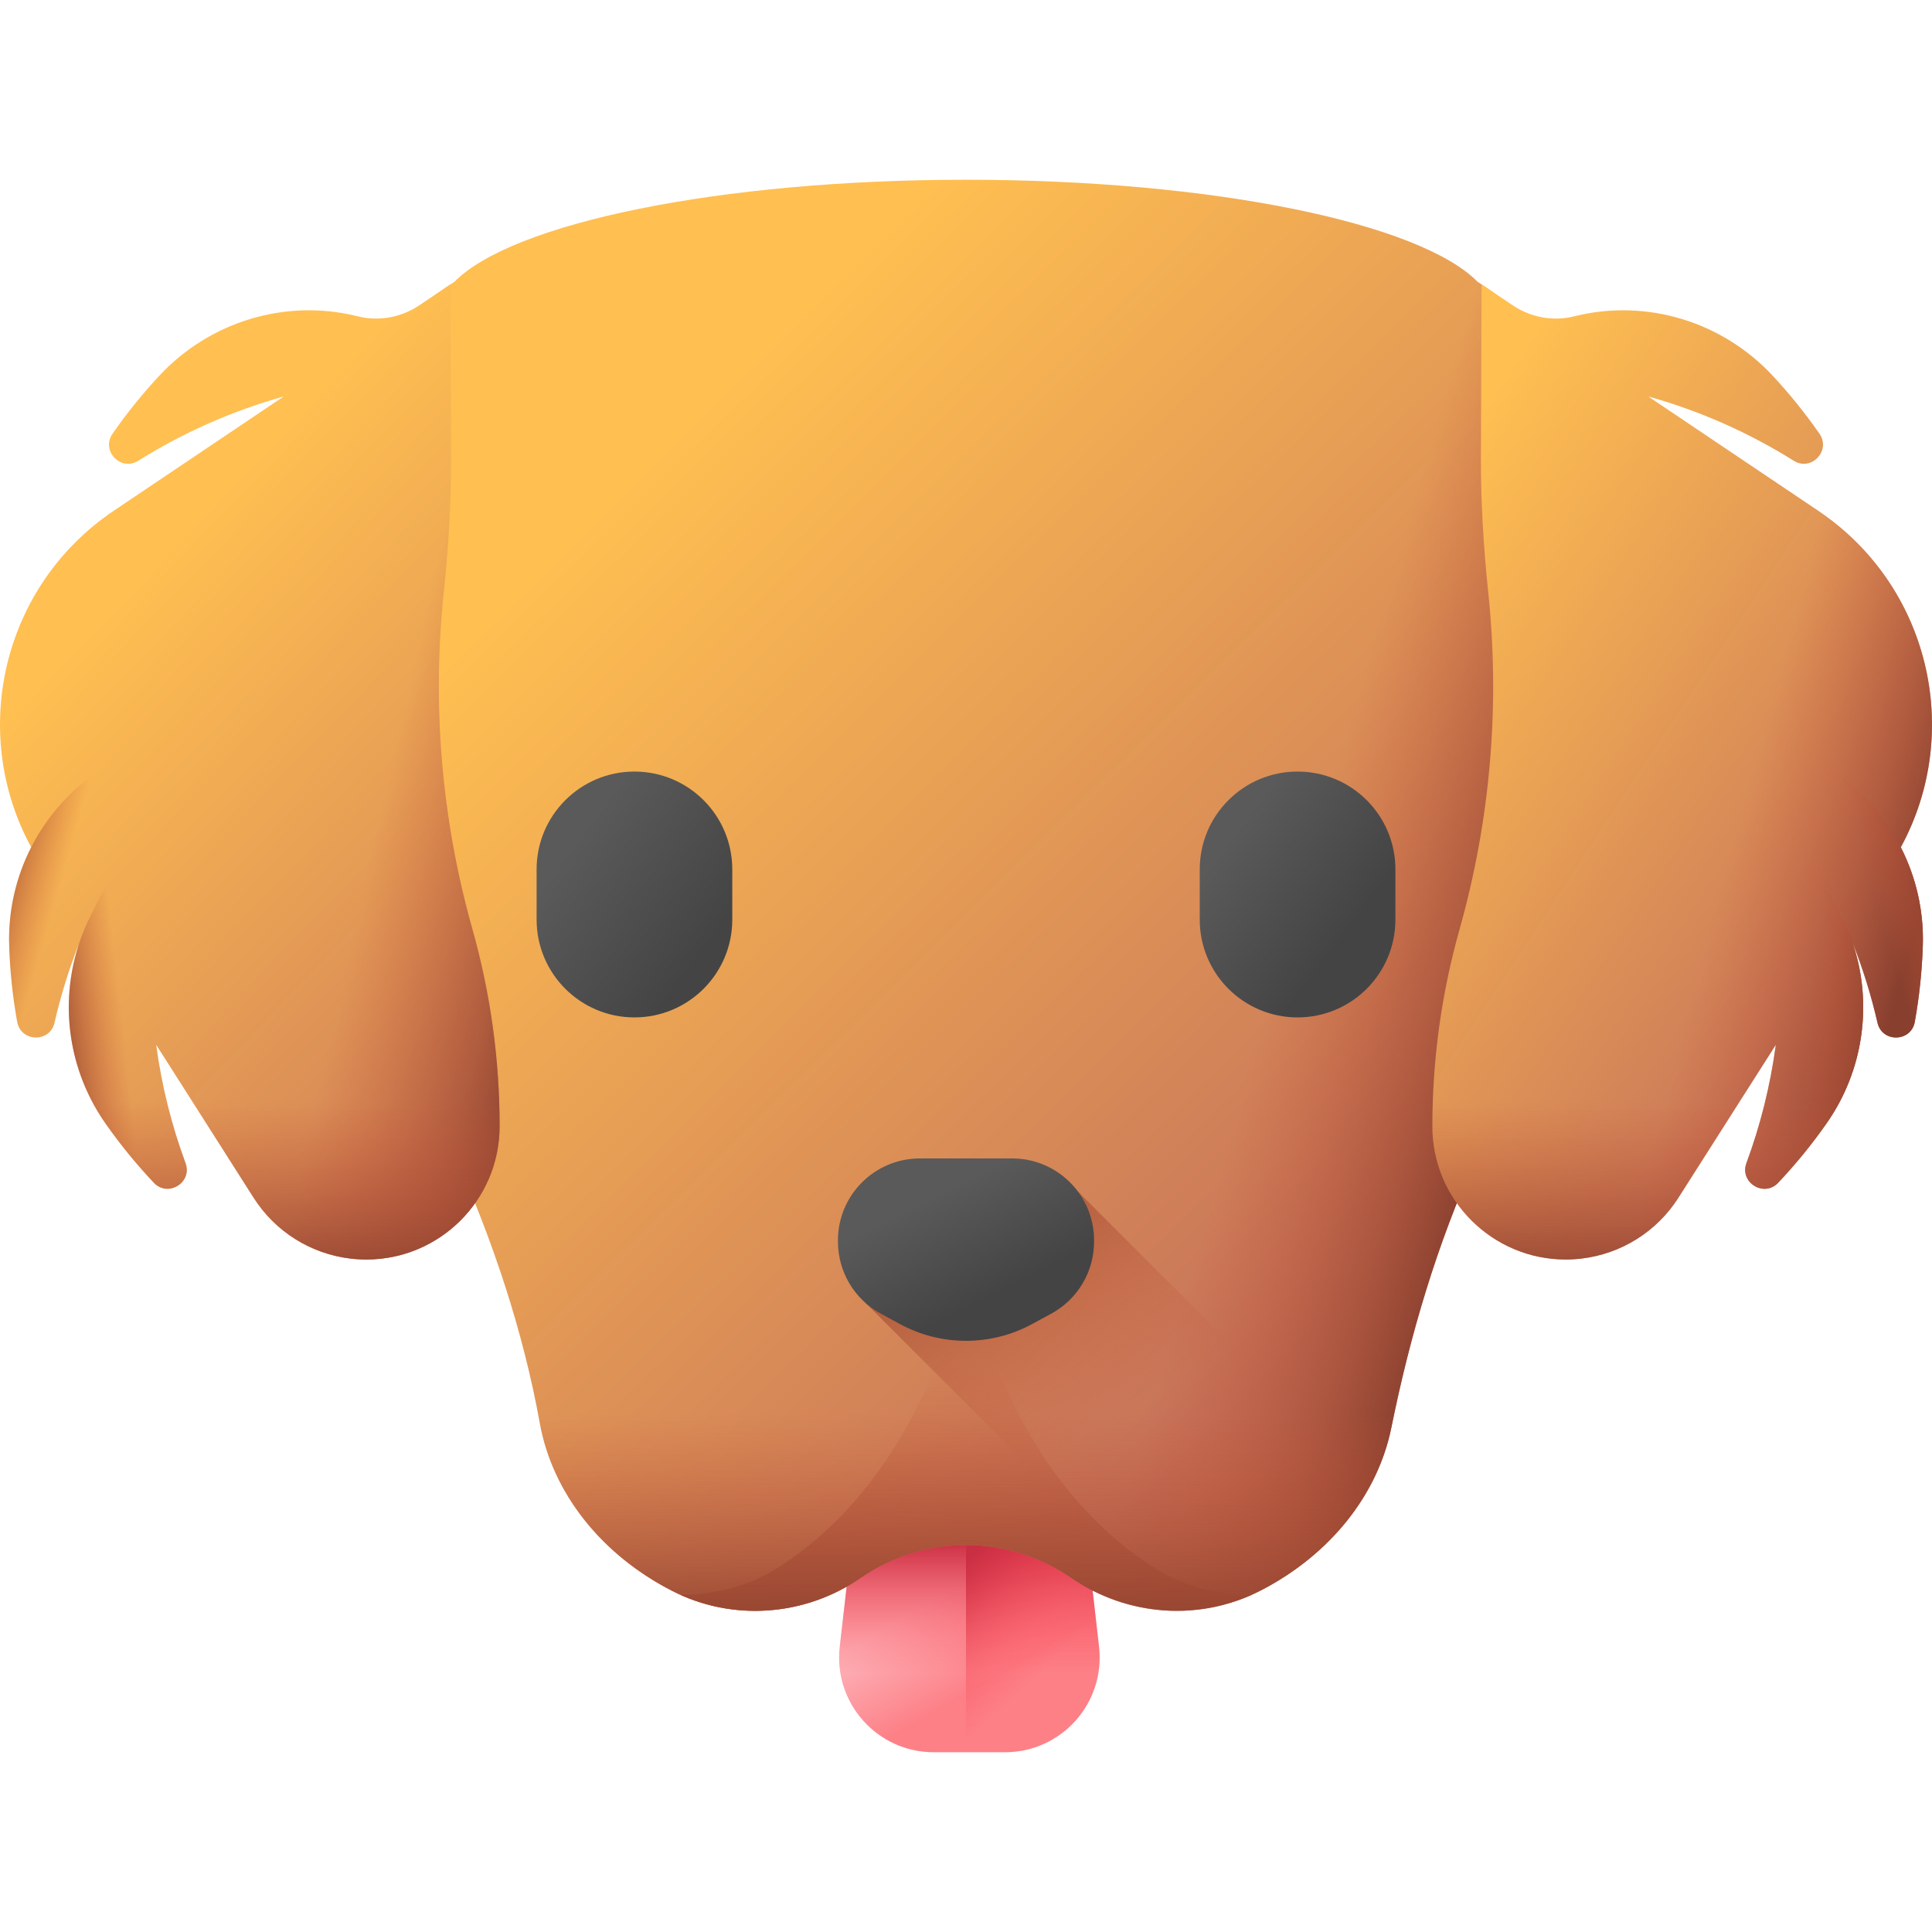 <svg id="Capa_1" enable-background="new 0 0 512 512" height="512" viewBox="0 0 512 512" width="512" xmlns="http://www.w3.org/2000/svg" xmlns:xlink="http://www.w3.org/1999/xlink"><linearGradient id="SVGID_1_" gradientUnits="userSpaceOnUse" x1="257.065" x2="270.116" y1="418.173" y2="440.259"><stop offset="0" stop-color="#fdb4ba"/><stop offset="1" stop-color="#fd8087"/></linearGradient><linearGradient id="lg1"><stop offset="0" stop-color="#fd4755" stop-opacity="0"/><stop offset=".259" stop-color="#f74452" stop-opacity=".259"/><stop offset=".628" stop-color="#e43b4c" stop-opacity=".628"/><stop offset="1" stop-color="#ca2e43"/></linearGradient><linearGradient id="SVGID_00000121963107002583718120000017331644191464071823_" gradientUnits="userSpaceOnUse" x1="256.897" x2="256.897" xlink:href="#lg1" y1="443.538" y2="408.426"/><linearGradient id="SVGID_00000116915332120087568760000007084512387366260100_" gradientUnits="userSpaceOnUse" x1="283.749" x2="259.655" xlink:href="#lg1" y1="435.505" y2="409.905"/><linearGradient id="lg2"><stop offset="0" stop-color="#ffbf51"/><stop offset="1" stop-color="#c5715a"/></linearGradient><linearGradient id="SVGID_00000158729005052553210730000004364622696113515664_" gradientUnits="userSpaceOnUse" x1="165.805" x2="368.261" xlink:href="#lg2" y1="128.375" y2="334.395"/><linearGradient id="lg3"><stop offset="0" stop-color="#c4573a" stop-opacity="0"/><stop offset=".253" stop-color="#ba5338" stop-opacity=".253"/><stop offset=".677" stop-color="#a04933" stop-opacity=".677"/><stop offset="1" stop-color="#883f2e"/></linearGradient><linearGradient id="SVGID_00000119834010306114428310000016402654057829042819_" gradientUnits="userSpaceOnUse" x1="340.377" x2="403.823" xlink:href="#lg3" y1="250.435" y2="268.97"/><linearGradient id="SVGID_00000056400749345291367250000008322869047109521060_" gradientUnits="userSpaceOnUse" x1="256.002" x2="256.002" xlink:href="#lg3" y1="374.617" y2="435.211"/><linearGradient id="SVGID_00000054253035242037371810000013884709679501995139_" gradientUnits="userSpaceOnUse" x1="256" x2="256" xlink:href="#lg3" y1="361.558" y2="446.266"/><linearGradient id="lg4"><stop offset="0" stop-color="#5a5a5a"/><stop offset="1" stop-color="#444"/></linearGradient><linearGradient id="SVGID_00000124153452031266188860000007561138533954665373_" gradientUnits="userSpaceOnUse" x1="151.224" x2="187.223" xlink:href="#lg4" y1="224.6" y2="251.099"/><linearGradient id="SVGID_00000169536229038053951100000004135928267488156863_" gradientUnits="userSpaceOnUse" x1="325.203" x2="357.203" xlink:href="#lg4" y1="223.048" y2="247.048"/><linearGradient id="SVGID_00000144340191683103911490000013568991423291168642_" gradientUnits="userSpaceOnUse" x1="299.015" x2="251.49" xlink:href="#lg3" y1="373.631" y2="297.592"/><linearGradient id="SVGID_00000071557436735388782470000004374387430691860640_" gradientUnits="userSpaceOnUse" x1="249.475" x2="263.185" xlink:href="#lg4" y1="315.82" y2="343.239"/><linearGradient id="SVGID_00000154418946591725954420000011752866668317772443_" gradientUnits="userSpaceOnUse" x1="37.037" x2="188.879" xlink:href="#lg2" y1="153.397" y2="298.11"/><linearGradient id="SVGID_00000086682889929543365110000009492260632605602478_" gradientUnits="userSpaceOnUse" x1="103.396" x2="157.575" xlink:href="#lg3" y1="203.933" y2="216.051"/><linearGradient id="SVGID_00000129884708175026224390000017038689814541423237_" gradientUnits="userSpaceOnUse" x1="67.407" x2="67.407" xlink:href="#lg3" y1="291.696" y2="342.585"/><linearGradient id="SVGID_00000067958691496937811080000012385798557956761733_" gradientUnits="userSpaceOnUse" x1="16.681" x2="-3.279" xlink:href="#lg3" y1="232.444" y2="226.741"/><linearGradient id="SVGID_00000128460752083201644240000018163653172419806388_" gradientUnits="userSpaceOnUse" x1="32.721" x2="13.473" xlink:href="#lg3" y1="272.681" y2="274.819"/><linearGradient id="SVGID_00000155853307302032296430000013246647171390334895_" gradientUnits="userSpaceOnUse" x1="356.905" x2="503.281" xlink:href="#lg2" y1="162.918" y2="259.393"/><linearGradient id="SVGID_00000022524266778106672470000000723730438494581124_" gradientUnits="userSpaceOnUse" x1="461.237" x2="511.851" xlink:href="#lg3" y1="216.587" y2="230.131"/><linearGradient id="SVGID_00000064355142450896424640000005556993752340782729_" gradientTransform="matrix(-1 0 0 1 132.436 0)" gradientUnits="userSpaceOnUse" x1="-312.157" x2="-312.157" xlink:href="#lg3" y1="291.696" y2="342.585"/><linearGradient id="SVGID_00000049926616123333849200000003146553272223846058_" gradientTransform="matrix(-1 0 0 1 132.436 0)" gradientUnits="userSpaceOnUse" x1="-362.883" x2="-382.843" xlink:href="#lg3" y1="232.444" y2="226.741"/><linearGradient id="SVGID_00000047780188206203785150000011558622113811958196_" gradientTransform="matrix(-1 0 0 1 132.436 0)" gradientUnits="userSpaceOnUse" x1="-346.844" x2="-366.091" xlink:href="#lg3" y1="272.681" y2="274.819"/><g><g><path d="m266.335 464.364h-18.875c-14.985 0-26.628-13.053-24.921-27.941l6.695-58.396h55.327l6.695 58.396c1.707 14.887-9.935 27.941-24.921 27.941z" fill="url(#SVGID_1_)"/><path d="m266.335 464.364h-18.875c-14.985 0-26.628-13.053-24.921-27.941l6.695-58.396h55.327l6.695 58.396c1.707 14.887-9.935 27.941-24.921 27.941z" fill="url(#SVGID_00000121963107002583718120000017331644191464071823_)"/><path d="m284.561 378.026h-28.561v86.337h10.335c14.985 0 26.628-13.053 24.921-27.941z" fill="url(#SVGID_00000116915332120087568760000007084512387366260100_)"/></g><path d="m391.581 74.685c-15.273-15.542-70.179-27.049-135.581-27.049-65.415 0-120.33 11.511-135.59 27.058-24.661 15.603-39.376 46.943-33.38 79.903l21.03 115.58c1.864 10.24 6.723 23.121 12.305 35.63 10.205 22.869 18.236 46.737 22.691 71.38 3.361 18.591 16.449 34.919 35.107 44.444 15.976 8.156 35.177 6.713 49.941-3.474 16.793-11.588 39.002-11.588 55.795 0l.075.05c15.121 10.081 34.621 11.452 50.703 2.99 17.848-9.391 30.448-25.058 34.06-42.918 4.948-24.467 12.058-48.432 22.321-71.187 5.821-12.908 10.953-26.324 12.881-36.915l21.03-115.58c6.005-32.967-8.715-64.312-33.388-79.912z" fill="url(#SVGID_00000158729005052553210730000004364622696113515664_)"/><path d="m391.581 74.685c-15.273-15.542-70.179-27.049-135.581-27.049-8.056 0-15.951.175-23.634.511v367.387c16.16-8.879 36.125-8.01 51.533 2.622l.075.05c15.121 10.081 34.621 11.452 50.703 2.99 17.848-9.391 30.448-25.058 34.06-42.918 4.948-24.467 12.059-48.432 22.321-71.187 5.821-12.907 10.953-26.324 12.881-36.915l21.03-115.58c6.005-32.966-8.715-64.311-33.388-79.911z" fill="url(#SVGID_00000119834010306114428310000016402654057829042819_)"/><path d="m144.423 352.394c-8.2 28.139 7.088 55.63 33.741 69.236 15.976 8.156 35.177 6.713 49.941-3.474 16.793-11.588 39.002-11.588 55.795 0h.001c14.764 10.187 33.965 11.63 49.941 3.474 26.653-13.606 41.941-41.097 33.741-69.236-3.047-10.458-7.5-20.21-13.097-29.096h-196.966c-5.598 8.886-10.05 18.639-13.097 29.096z" fill="url(#SVGID_00000056400749345291367250000008322869047109521060_)"/><path d="m331.57 422.712c-1.24.56-2.49 1.05-3.75 1.48-5.17 1.81-10.55 2.7-15.93 2.7-9.83 0-19.62-2.96-27.99-8.74-8.4-5.79-18.14-8.68-27.9-8.68-9.75 0-19.5 2.89-27.9 8.68-12.94 8.94-29.3 11.14-43.91 6.04-1.27-.43-2.52-.92-3.76-1.48 8.37-.11 16.67-2.12 23.32-5.84 1.27-.71 2.49-1.45 3.64-2.22 41.13-27.26 48.61-80.87 48.61-80.87s7.48 53.61 48.61 80.87c1.15.77 2.37 1.51 3.64 2.22 6.65 3.72 14.95 5.73 23.32 5.84z" fill="url(#SVGID_00000054253035242037371810000013884709679501995139_)"/><g><path d="m168.134 269.624c-14.32 0-25.928-11.608-25.928-25.928v-13.296c0-14.32 11.608-25.928 25.928-25.928 14.32 0 25.928 11.608 25.928 25.928v13.297c.001 14.319-11.608 25.927-25.928 25.927z" fill="url(#SVGID_00000124153452031266188860000007561138533954665373_)"/><path d="m343.87 269.624c-14.32 0-25.928-11.608-25.928-25.928v-13.296c0-14.32 11.608-25.928 25.928-25.928 14.32 0 25.928 11.608 25.928 25.928v13.297c0 14.319-11.608 25.927-25.928 25.927z" fill="url(#SVGID_00000169536229038053951100000004135928267488156863_)"/></g><g><path d="m363.287 393.386-77.632-77.632-56.279 29.535 81.578 81.578c7.816.149 15.679-1.558 22.886-5.238 12.985-6.626 23.259-16.555 29.447-28.243z" fill="url(#SVGID_00000144340191683103911490000013568991423291168642_)"/><path d="m273.515 350.886 5.067-2.749c7-3.798 11.36-11.124 11.36-19.088v-.338c0-11.994-9.723-21.717-21.717-21.717h-24.446c-11.994 0-21.717 9.723-21.717 21.717v.338c0 7.964 4.36 15.29 11.36 19.088l5.067 2.749c10.923 5.927 24.103 5.927 35.026 0z" fill="url(#SVGID_00000071557436735388782470000004374387430691860640_)"/></g><g><path d="m125.198 246.26c-8.167-28.985-10.735-59.214-7.616-89.074 1.252-11.99 2-24.027 1.956-36.082l-.169-45.743-8.229 5.533c-4.773 3.209-10.682 4.339-16.265 2.954-.13-.032-.26-.064-.391-.096-18.963-4.643-38.963 1.528-52.267 15.816-4.474 4.805-8.617 9.939-12.392 15.364-3.14 4.5 2.18 10.09 6.82 7.17 11.701-7.34 24.649-13.138 38.542-17.032l-45.02 30.273c-29.4 19.779-38.574 58.514-21.901 89.193-4.038 7.919-6.121 16.849-5.832 26.04.212 6.76.919 13.52 2.121 20.223.962 5.402 8.676 5.593 9.892.248 1.633-7.13 3.817-14.202 6.558-21.146-5.348 15.985-2.901 33.743 6.909 47.765 3.877 5.542 8.168 10.813 12.842 15.766 3.761 3.995 10.323-.066 8.415-5.206-3.682-9.968-6.316-20.473-7.781-31.343l25.825 40.541c5.7 8.95 15.11 14.86 25.65 16.11 1.43.17 2.85.25 4.25.25 19.22 0 35.29-15.62 35.29-35.36.001-17.637-2.424-35.189-7.207-52.164z" fill="url(#SVGID_00000154418946591725954420000011752866668317772443_)"/><path d="m125.198 246.259c-8.167-28.985-10.735-59.214-7.616-89.074 1.252-11.99 2-24.027 1.956-36.082l-.169-45.743-8.229 5.534c-4.773 3.209-10.682 4.339-16.265 2.954-.13-.032-.26-.064-.391-.096-18.963-4.643-38.963 1.528-52.267 15.816-2.933 3.15-5.708 6.454-8.346 9.876v13.454c.904.017 1.851-.216 2.773-.797 11.701-7.34 24.649-13.138 38.542-17.032l-41.315 27.782v172.709c2.192 2.703 4.486 5.33 6.885 7.872 3.761 3.995 10.323-.066 8.415-5.206-3.682-9.968-6.316-20.473-7.781-31.343l25.825 40.541c5.7 8.95 15.11 14.86 25.65 16.11 1.43.17 2.85.25 4.25.25 19.22 0 35.29-15.62 35.29-35.36.001-17.637-2.424-35.189-7.207-52.165z" fill="url(#SVGID_00000086682889929543365110000009492260632605602478_)"/><path d="m2.434 250.576c.212 6.76.919 13.52 2.121 20.223.962 5.402 8.676 5.593 9.892.248 1.633-7.13 3.817-14.202 6.558-21.146-5.348 15.985-2.901 33.743 6.909 47.765 3.877 5.542 8.168 10.813 12.842 15.766 3.761 3.995 10.323-.066 8.415-5.206-3.682-9.968-6.316-20.473-7.781-31.343l25.825 40.541c5.7 8.95 15.11 14.86 25.65 16.11 1.43.17 2.85.25 4.25.25 19.22 0 35.29-15.62 35.29-35.36 0-17.636-2.426-35.188-7.209-52.164-1.827-6.484-3.358-13.033-4.624-19.624h-113.296c-3.373 7.385-5.106 15.549-4.842 23.94z" fill="url(#SVGID_00000129884708175026224390000017038689814541423237_)"/><path d="m42.972 195.189 7.665 7.665-3.776 4.384c-16.553 19.184-27.238 41.21-32.414 63.809-1.216 5.346-8.931 5.155-9.892-.248-1.202-6.703-1.909-13.463-2.121-20.223-.608-19.332 9.263-37.519 25.795-47.546 4.709-2.856 9.624-5.48 14.743-7.841z" fill="url(#SVGID_00000067958691496937811080000012385798557956761733_)"/><path d="m31.537 229.123 10.61 2.221-.761 5.736c-3.358 25.115-.247 49.398 7.787 71.145 1.907 5.14-4.654 9.202-8.415 5.206-4.674-4.953-8.965-10.224-12.842-15.766-11.088-15.848-12.778-36.472-4.427-53.911 2.377-4.968 5.055-9.853 8.048-14.631z" fill="url(#SVGID_00000128460752083201644240000018163653172419806388_)"/></g><g><path d="m386.802 246.26c8.167-28.985 10.735-59.214 7.616-89.074-1.252-11.99-2-24.027-1.956-36.082l.169-45.743 8.229 5.533c4.773 3.209 10.682 4.339 16.265 2.954.13-.032.26-.064.391-.096 18.963-4.643 38.963 1.528 52.267 15.816 4.474 4.805 8.617 9.939 12.392 15.364 3.14 4.5-2.18 10.09-6.82 7.17-11.701-7.34-24.649-13.138-38.542-17.032l45.02 30.273c29.4 19.779 38.574 58.514 21.901 89.193 4.038 7.919 6.121 16.849 5.832 26.04-.212 6.76-.919 13.52-2.121 20.223-.962 5.402-8.676 5.593-9.892.248-1.633-7.13-3.817-14.202-6.558-21.146 5.348 15.985 2.901 33.743-6.909 47.765-3.877 5.542-8.168 10.813-12.842 15.766-3.761 3.995-10.323-.066-8.415-5.206 3.682-9.968 6.316-20.473 7.781-31.343l-25.826 40.541c-5.7 8.95-15.11 14.86-25.65 16.11-1.43.17-2.85.25-4.25.25-19.22 0-35.29-15.62-35.29-35.36 0-17.637 2.425-35.189 7.208-52.164z" fill="url(#SVGID_00000155853307302032296430000013246647171390334895_)"/><path d="m481.833 135.344-45.02-30.273c13.893 3.894 26.841 9.692 38.542 17.032 4.64 2.92 9.96-2.67 6.82-7.17-3.776-5.426-7.918-10.559-12.392-15.364-12.758-13.703-31.676-19.933-49.931-16.326v250.185c10.247-1.429 19.362-7.259 24.932-16.004l25.826-40.541c-1.465 10.869-4.098 21.375-7.781 31.343-1.907 5.14 4.654 9.201 8.416 5.206 4.674-4.953 8.965-10.224 12.842-15.766 9.81-14.022 12.257-31.78 6.909-47.765 2.741 6.945 4.925 14.017 6.558 21.146 1.216 5.346 8.931 5.155 9.892-.248 1.202-6.703 1.909-13.463 2.121-20.223.289-9.191-1.795-18.12-5.832-26.04 16.672-30.678 7.499-69.414-21.902-89.192z" fill="url(#SVGID_00000022524266778106672470000000723730438494581124_)"/><path d="m509.566 250.576c-.212 6.76-.919 13.52-2.121 20.223-.962 5.402-8.676 5.593-9.892.248-1.633-7.13-3.817-14.202-6.558-21.146 5.348 15.985 2.901 33.743-6.909 47.765-3.877 5.542-8.168 10.813-12.842 15.766-3.761 3.995-10.323-.066-8.415-5.206 3.682-9.968 6.316-20.473 7.781-31.343l-25.826 40.541c-5.7 8.95-15.11 14.86-25.65 16.11-1.43.17-2.85.25-4.25.25-19.22 0-35.29-15.62-35.29-35.36 0-17.636 2.426-35.188 7.209-52.164 1.827-6.484 3.358-13.033 4.624-19.624h113.297c3.373 7.385 5.106 15.549 4.842 23.94z" fill="url(#SVGID_00000064355142450896424640000005556993752340782729_)"/><path d="m469.028 195.189-7.665 7.665 3.776 4.384c16.553 19.184 27.238 41.21 32.414 63.809 1.216 5.346 8.931 5.155 9.892-.248 1.202-6.703 1.909-13.463 2.121-20.223.608-19.332-9.263-37.519-25.795-47.546-4.709-2.856-9.624-5.48-14.743-7.841z" fill="url(#SVGID_00000049926616123333849200000003146553272223846058_)"/><path d="m480.463 229.123-10.61 2.221.761 5.736c3.358 25.115.247 49.398-7.787 71.145-1.907 5.14 4.654 9.202 8.415 5.206 4.674-4.953 8.965-10.224 12.842-15.766 11.088-15.848 12.778-36.472 4.427-53.911-2.377-4.968-5.055-9.853-8.048-14.631z" fill="url(#SVGID_00000047780188206203785150000011558622113811958196_)"/></g></g></svg>